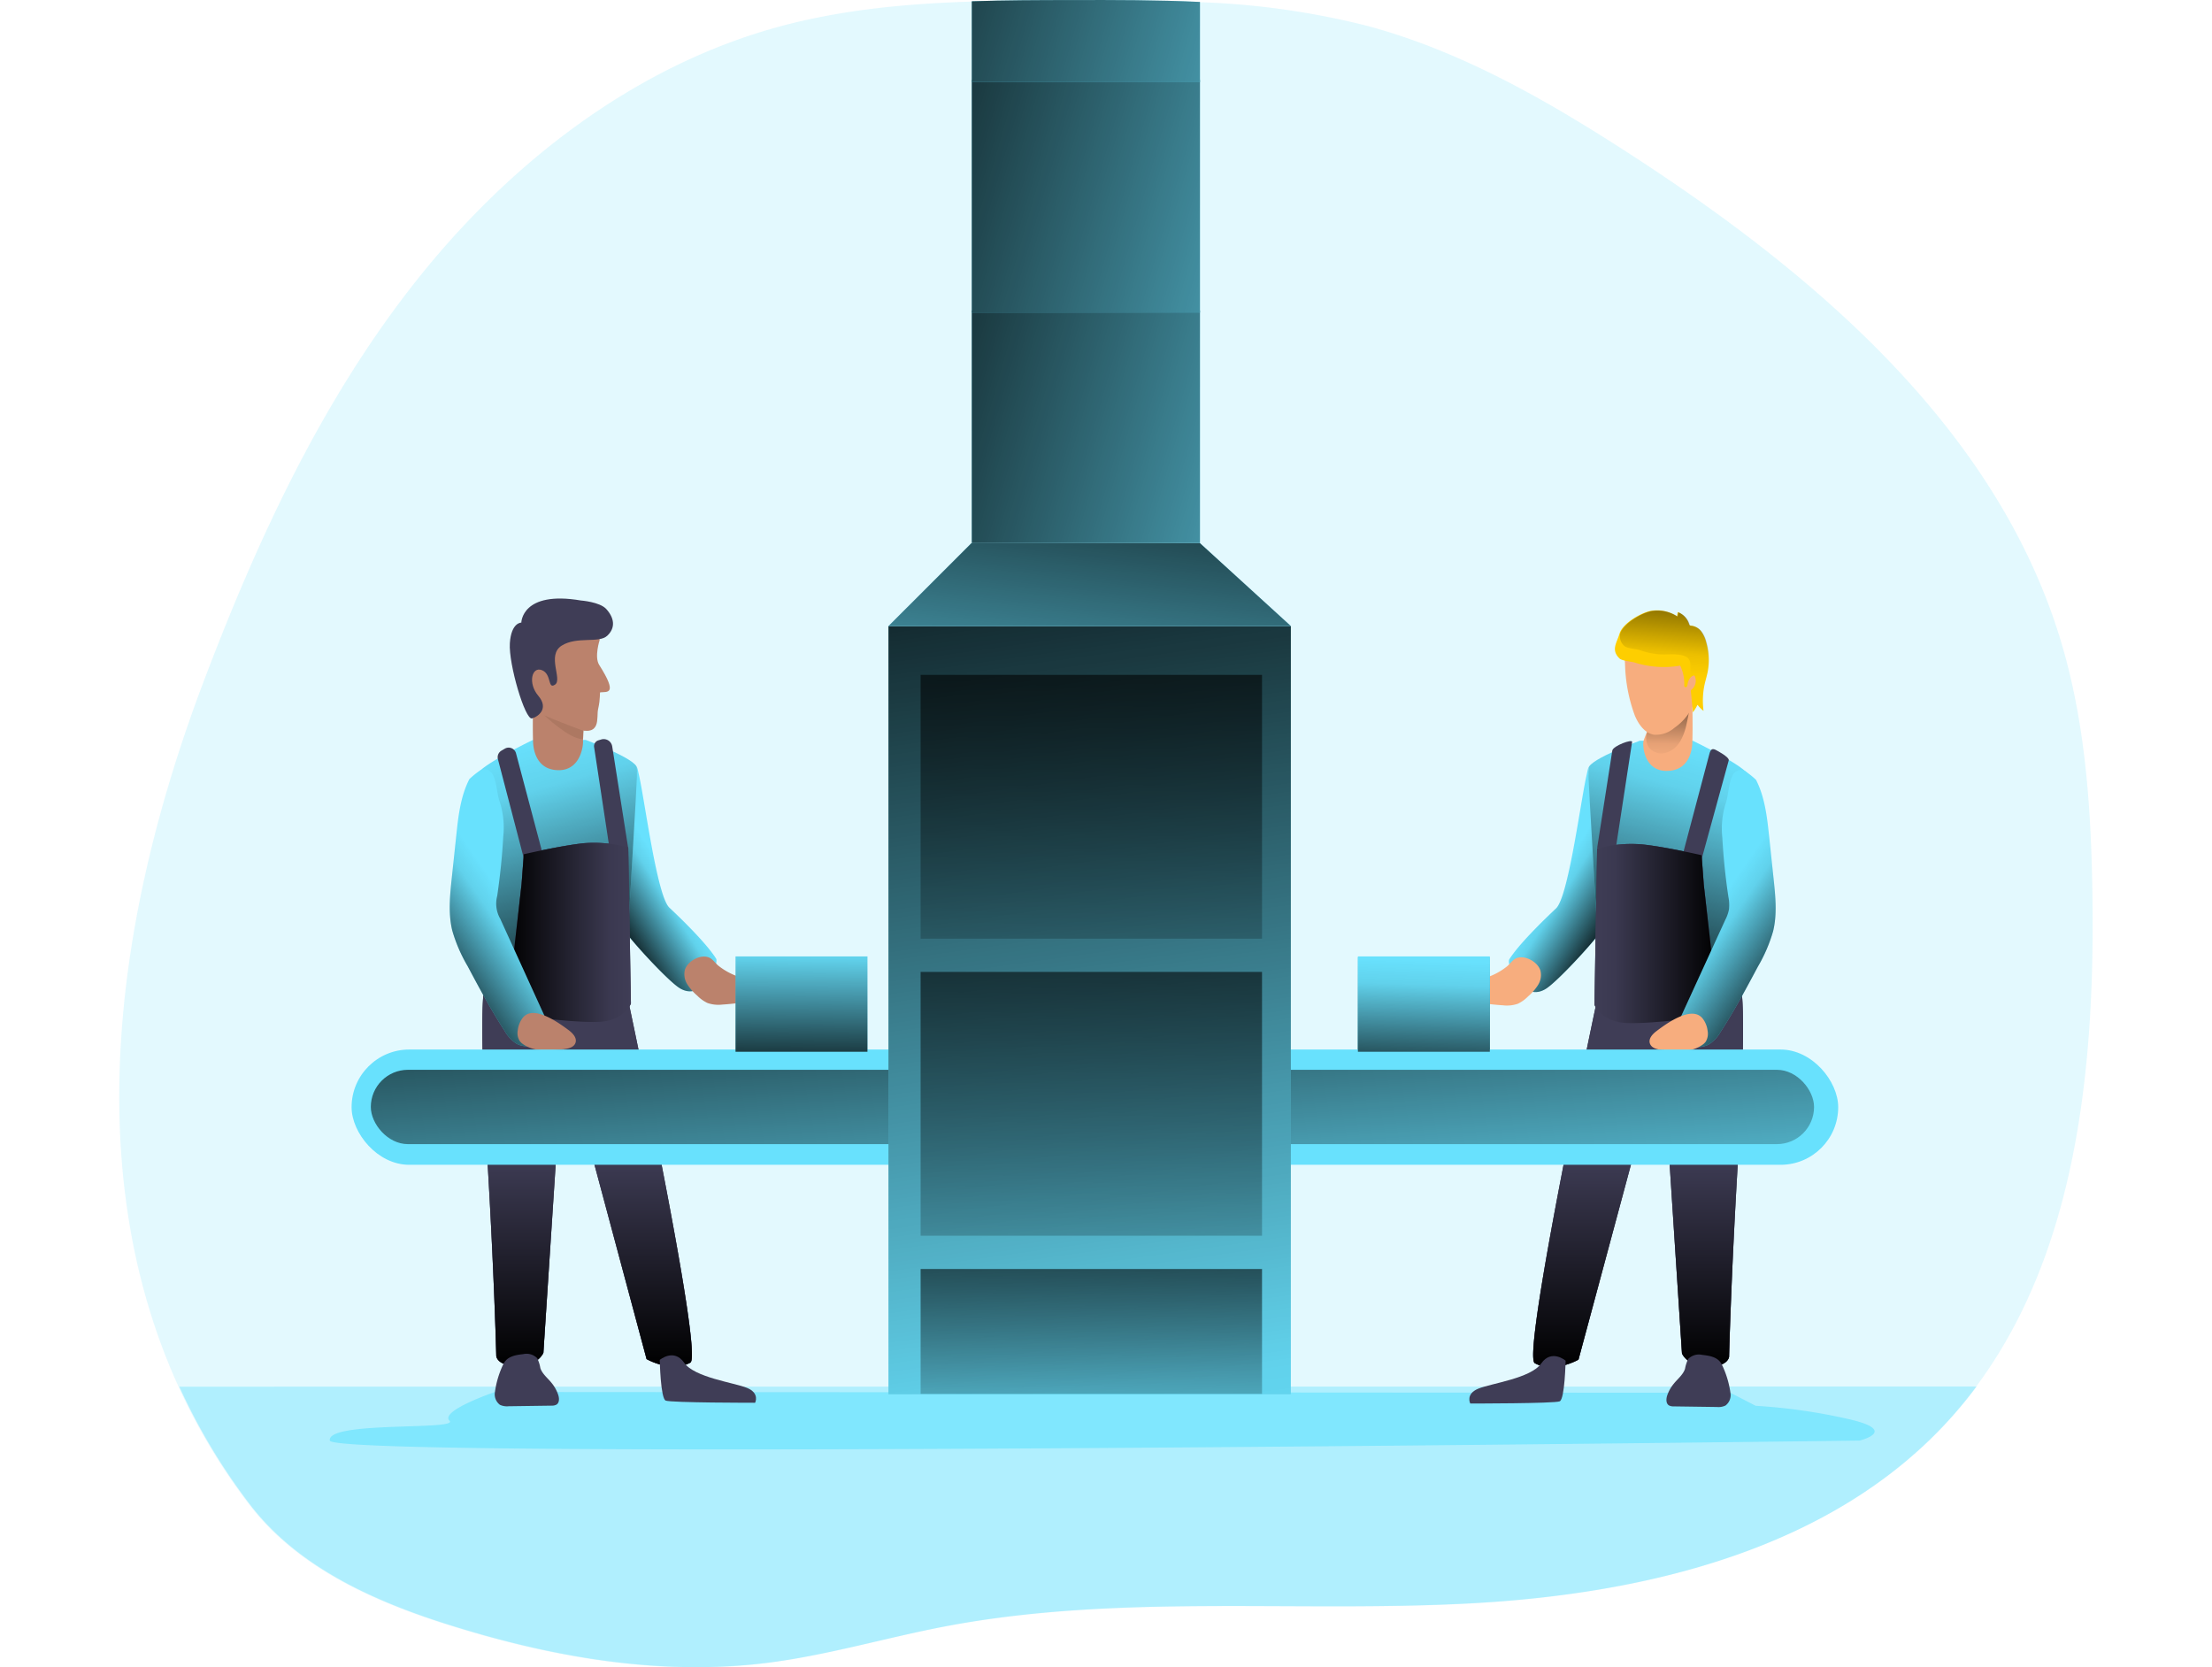 <svg id="Layer_1" data-name="Layer 1" xmlns="http://www.w3.org/2000/svg" xmlns:xlink="http://www.w3.org/1999/xlink" viewBox="0 0 397.14 335.53" width="406" height="306" class="illustration styles_illustrationTablet__1DWOa"><defs><linearGradient id="linear-gradient" x1="6965.68" y1="197.38" x2="6979.07" y2="188.91" gradientTransform="matrix(-1, 0, 0, 1, 7277.72, 0)" gradientUnits="userSpaceOnUse"><stop offset="0.01"></stop><stop offset="0.83" stop-opacity="0.07"></stop><stop offset="1" stop-opacity="0"></stop></linearGradient><linearGradient id="linear-gradient-2" x1="6965.2" y1="217.22" x2="6949.36" y2="161.89" xlink:href="#linear-gradient"></linearGradient><linearGradient id="linear-gradient-3" x1="6962.69" y1="287.7" x2="6962.69" y2="239.22" xlink:href="#linear-gradient"></linearGradient><linearGradient id="linear-gradient-4" x1="6946.52" y1="199.91" x2="6971.51" y2="199.91" xlink:href="#linear-gradient"></linearGradient><linearGradient id="linear-gradient-5" x1="321.3" y1="144.36" x2="320.86" y2="165.33" gradientTransform="matrix(1, 0, 0, 1, 0, 0)" xlink:href="#linear-gradient"></linearGradient><linearGradient id="linear-gradient-6" x1="6927.83" y1="208.61" x2="6947.46" y2="195" xlink:href="#linear-gradient"></linearGradient><linearGradient id="linear-gradient-7" x1="7005.66" y1="231.75" x2="7005.96" y2="199.63" gradientTransform="matrix(1, 0, 0, -1, -6733.93, 428.61)" xlink:href="#linear-gradient"></linearGradient><linearGradient id="linear-gradient-8" x1="106.48" y1="197.23" x2="119.86" y2="188.76" gradientTransform="matrix(1, 0, 0, 1, 0, 0)" xlink:href="#linear-gradient"></linearGradient><linearGradient id="linear-gradient-9" x1="106" y1="217.07" x2="90.16" y2="161.74" gradientTransform="matrix(1, 0, 0, 1, 0, 0)" xlink:href="#linear-gradient"></linearGradient><linearGradient id="linear-gradient-10" x1="103.49" y1="287.55" x2="103.49" y2="239.07" gradientTransform="matrix(1, 0, 0, 1, 0, 0)" xlink:href="#linear-gradient"></linearGradient><linearGradient id="linear-gradient-11" x1="87.32" y1="199.76" x2="112.3" y2="199.76" gradientTransform="matrix(1, 0, 0, 1, 0, 0)" xlink:href="#linear-gradient"></linearGradient><linearGradient id="linear-gradient-12" x1="68.62" y1="208.46" x2="88.26" y2="194.85" gradientTransform="matrix(1, 0, 0, 1, 0, 0)" xlink:href="#linear-gradient"></linearGradient><linearGradient id="linear-gradient-13" x1="192.13" y1="169.06" x2="199.31" y2="272.92" gradientTransform="matrix(1, 0, 0, 1, 0, 0)" xlink:href="#linear-gradient"></linearGradient><linearGradient id="linear-gradient-14" x1="177.95" y1="79.17" x2="211.41" y2="318.77" gradientTransform="matrix(1, 0, 0, 1, 0, 0)" xlink:href="#linear-gradient"></linearGradient><linearGradient id="linear-gradient-15" x1="201.84" y1="72.26" x2="188.01" y2="185.59" gradientTransform="matrix(1, 0, 0, 1, 0, 0)" xlink:href="#linear-gradient"></linearGradient><linearGradient id="linear-gradient-16" x1="130.48" y1="67.55" x2="289.32" y2="113.06" gradientTransform="matrix(1, 0, 0, 1, 0, 0)" xlink:href="#linear-gradient"></linearGradient><linearGradient id="linear-gradient-17" x1="130.36" y1="21.11" x2="289.2" y2="66.62" gradientTransform="matrix(1, 0, 0, 1, 0, 0)" xlink:href="#linear-gradient"></linearGradient><linearGradient id="linear-gradient-18" x1="135.6" y1="0.97" x2="294.44" y2="46.48" gradientTransform="matrix(1, 0, 0, 1, 0, 0)" xlink:href="#linear-gradient"></linearGradient><linearGradient id="linear-gradient-19" x1="137.12" y1="219.52" x2="137.42" y2="187.39" gradientTransform="matrix(1, 0, 0, 1, 0, 0)" xlink:href="#linear-gradient"></linearGradient><linearGradient id="linear-gradient-20" x1="261.93" y1="221.87" x2="262.82" y2="193.31" gradientTransform="matrix(1, 0, 0, 1, 0, 0)" xlink:href="#linear-gradient"></linearGradient><linearGradient id="linear-gradient-21" x1="197.08" y1="72.95" x2="194.41" y2="236.25" gradientTransform="matrix(1, 0, 0, 1, 0, 0)" xlink:href="#linear-gradient"></linearGradient><linearGradient id="linear-gradient-22" x1="197.08" y1="132.74" x2="194.41" y2="296.04" gradientTransform="matrix(1, 0, 0, 1, 0, 0)" xlink:href="#linear-gradient"></linearGradient><linearGradient id="linear-gradient-23" x1="196.33" y1="224.65" x2="195.03" y2="303.74" gradientTransform="matrix(1, 0, 0, 1, 0, 0)" xlink:href="#linear-gradient"></linearGradient><linearGradient id="linear-gradient-24" x1="321.97" y1="121.04" x2="319.81" y2="147.95" gradientTransform="matrix(1, 0, 0, 1, 0, 0)" xlink:href="#linear-gradient"></linearGradient></defs><title>Factory Worker</title><path d="M383,291.18c-1.7,2.28-3.51,4.49-5.46,6.63-23.76,26.2-61.2,35.13-96.52,37s-71.12-2-105.86,4.68c-11.95,2.3-23.68,5.83-35.77,7.32-20.9,2.57-42.16-1-62.3-7.21-15.7-4.8-31.68-11.69-41.63-24.75a123.14,123.14,0,0,1-14.18-23.64C1,246.72,9.12,194.67,26.26,149.35,37.05,120.83,50,92.77,68.89,68.84s44.24-43.64,73.69-51.52C155,14,167.89,12.81,180.82,12.4c6.72-.23,13.48-.25,20.19-.26,8.56,0,17.17,0,25.73.38a158.3,158.3,0,0,1,33.95,4.82c18.93,5.12,36.18,15.06,52.64,25.72,37.43,24.24,73.93,55.39,86.77,98.09,5.07,16.86,6.14,34.65,6.35,52.26C406.86,227.52,403.11,264.19,383,291.18Z" transform="translate(-9.34 -12.08)" fill="#68e1fd" opacity="0.18" style="isolation: isolate;"></path><path d="M383.12,291.12q-2.55,3.44-5.45,6.64c-23.76,26.2-61.21,35.12-96.53,37s-71.12-2-105.86,4.68c-11.94,2.3-23.68,5.82-35.76,7.31-20.9,2.58-42.16-1-62.3-7.2-15.71-4.8-31.69-11.7-41.64-24.75a123,123,0,0,1-14.17-23.65Z" transform="translate(-9.34 -12.08)" fill="#68e1fd" opacity="0.41" style="isolation: isolate;"></path><path d="M84.93,292.22S73.78,296,75.79,298s-24.76,0-24.09,4,307.86,0,307.86,0,8.25-2-2.45-4.38A114.75,114.75,0,0,0,338.66,295l-5.08-2.62Z" transform="translate(-9.34 -12.08)" fill="#68e1fd" opacity="0.66" style="isolation: isolate;"></path><path d="M335.91,212.5s.81,6.32-.74,32c-1.45,23.9-1.86,40.63-1.86,40.63s-.16,2-4.27,2-5.21-2.66-5.21-2.66l-4-61.28L303,285.71s-4.94,2.84-8.79.71c-2.74-1.52,12.72-74,12.72-74A34.11,34.11,0,0,0,335.91,212.5Z" transform="translate(-9.34 -12.08)" fill="#3f3d56"></path><path d="M304.94,166.68c-.12.53-.24,1.06-.35,1.59-1.19,5.29-3.63,24.3-6.11,26.63s-7.55,7.27-9.41,10.26c-.64,1,2.79,9.26,7.7,5.69,2.76-2,10.52-10.51,11-11.82a12.78,12.78,0,0,0,.57-5.46Z" transform="translate(-9.34 -12.08)" fill="#68e1fd"></path><path d="M304.94,166.68c-.12.53-.24,1.06-.35,1.59-1.19,5.29-3.63,24.3-6.11,26.63s-7.55,7.27-9.41,10.26c-.64,1,2.79,9.26,7.7,5.69,2.76-2,10.52-10.51,11-11.82a12.78,12.78,0,0,0,.57-5.46Z" transform="translate(-9.34 -12.08)" fill="url(#linear-gradient)"></path><path d="M326,161.15s10.94,5.28,11.19,7-1.24,44.33-1.24,44.33-3.55,4.61-14.43,4.61c-11.14,0-14.69-3.11-14.51-4.67.61-5.39-2.27-43.95-2-45.76s10.34-5.51,10.34-5.51Z" transform="translate(-9.34 -12.08)" fill="#68e1fd"></path><path d="M326,161.15s10.94,5.28,11.19,7-1.24,44.33-1.24,44.33-3.55,4.61-14.43,4.61c-11.14,0-14.69-3.11-14.51-4.67.61-5.39-2.27-43.95-2-45.76s10.34-5.51,10.34-5.51Z" transform="translate(-9.34 -12.08)" fill="url(#linear-gradient-2)"></path><path d="M333.24,165.11l-5.61,20.42-3.72-1.19,5.43-20.51c.26-1,.6-1.24,1.48-.72C330.82,163.11,333.41,164.45,333.24,165.11Z" transform="translate(-9.34 -12.08)" fill="#3f3d56"></path><path d="M313.79,161.4,310.48,183l-3.73-.21,3.06-19.68C310,162.17,313.89,160.74,313.79,161.4Z" transform="translate(-9.34 -12.08)" fill="#3f3d56"></path><path d="M328.22,190.14l-.44-5.95S320,182.4,315.58,182a25.91,25.91,0,0,0-8.83.86l-.54,31.41s1,2.83,5.21,3.57,19.78-1.49,19.78-1.49Z" transform="translate(-9.34 -12.08)" fill="#3f3d56"></path><path d="M335.91,212.5s.81,6.32-.74,32c-1.45,23.9-1.86,40.63-1.86,40.63s-.16,2-4.27,2-5.21-2.66-5.21-2.66l-4-61.28L303,285.71s-4.94,2.84-8.79.71c-2.74-1.52,12.72-74,12.72-74A34.11,34.11,0,0,0,335.91,212.5Z" transform="translate(-9.34 -12.08)" fill="#3f3d56"></path><path d="M335.91,212.5s.81,6.32-.74,32c-1.45,23.9-1.86,40.63-1.86,40.63s-.16,2-4.27,2-5.21-2.66-5.21-2.66l-4-61.28L303,285.71s-4.94,2.84-8.79.71c-2.74-1.52,12.72-74,12.72-74A34.11,34.11,0,0,0,335.91,212.5Z" transform="translate(-9.34 -12.08)" fill="url(#linear-gradient-3)"></path><path d="M328.22,190.14l-.44-5.95S320,182.4,315.58,182a25.91,25.91,0,0,0-8.83.86l-.54,31.41s1,2.83,5.21,3.57,19.78-1.49,19.78-1.49Z" transform="translate(-9.34 -12.08)" fill="#3f3d56"></path><path d="M328.22,190.14l-.44-5.95S320,182.4,315.58,182a25.91,25.91,0,0,0-8.83.86l-.54,31.41s1,2.83,5.21,3.57,19.78-1.49,19.78-1.49Z" transform="translate(-9.34 -12.08)" fill="url(#linear-gradient-4)"></path><path d="M325.93,154.53s.08,3.82,0,6.62c0,2.08-.75,6.08-5.18,6.08s-4.8-4.73-4.72-5.72c.05-.71,1.2-2.71,1.48-5C317.85,154.09,325.68,152.84,325.93,154.53Z" transform="translate(-9.34 -12.08)" fill="#f7ad7e"></path><path d="M317.13,162.45a3.25,3.25,0,0,0,3.41,1.15,5.08,5.08,0,0,0,2.93-2.32,11.65,11.65,0,0,0,1.3-3.58,34.89,34.89,0,0,0,.7-4.17c0,.15-2.8,1.18-3.15,1.37a19.88,19.88,0,0,0-2.95,2,9.85,9.85,0,0,0-2.47,2.39A3.45,3.45,0,0,0,317.13,162.45Z" transform="translate(-9.34 -12.08)" fill="url(#linear-gradient-5)"></path><path d="M334.42,167.58a1.73,1.73,0,0,1,2.17-.29,19,19,0,0,1,2.14,1.73c1.79,3.5,2.23,7.51,2.65,11.43l.89,8.49c.37,3.52.74,7.12-.1,10.56a31,31,0,0,1-3.06,7.11c-2.37,4.44-4.75,8.9-7.5,13.12a7.09,7.09,0,0,1-2.3,2.5c-1.69,1-3.8.47-5.68,0-.71-.19-1.55-.51-1.7-1.24a2.07,2.07,0,0,1,.28-1.22l10.34-22.57a8,8,0,0,0,.74-2.1,8.35,8.35,0,0,0-.12-2.54q-.89-5.93-1.22-11.92a16.84,16.84,0,0,1,.68-6.88C333.2,172.22,333.25,168.69,334.42,167.58Z" transform="translate(-9.34 -12.08)" fill="#68e1fd"></path><path d="M334.42,167.58a1.73,1.73,0,0,1,2.17-.29,19,19,0,0,1,2.14,1.73c1.79,3.5,2.23,7.51,2.65,11.43l.89,8.49c.37,3.52.74,7.12-.1,10.56a31,31,0,0,1-3.06,7.11c-2.37,4.44-4.75,8.9-7.5,13.12a7.09,7.09,0,0,1-2.3,2.5c-1.69,1-3.8.47-5.68,0-.71-.19-1.55-.51-1.7-1.24a2.07,2.07,0,0,1,.28-1.22l10.34-22.57a8,8,0,0,0,.74-2.1,8.35,8.35,0,0,0-.12-2.54q-.89-5.93-1.22-11.92a16.84,16.84,0,0,1,.68-6.88C333.2,172.22,333.25,168.69,334.42,167.58Z" transform="translate(-9.34 -12.08)" fill="url(#linear-gradient-6)"></path><path d="M285.24,208.53c-1.81.77-3.88,1.27-5.13,2.78a1.49,1.49,0,0,0-.31,1.78,1.73,1.73,0,0,0,1.17.49c2.26.34,4.53.68,6.82.82a6.76,6.76,0,0,0,3-.31,7.18,7.18,0,0,0,2.07-1.49,10.18,10.18,0,0,0,2-2.29,3.72,3.72,0,0,0,.47-2.93c-.52-1.7-3.09-3.15-4.81-2.47-.75.3-1.26,1.12-1.87,1.63A13.13,13.13,0,0,1,285.24,208.53Z" transform="translate(-9.34 -12.08)" fill="#f7ad7e"></path><path d="M318.73,219.57c-.82.61-1.68,1.53-1.36,2.5s1.47,1.2,2.45,1.32c2.75.33,5.79.59,8.06-1a2.83,2.83,0,0,0,.72-.66,3.09,3.09,0,0,0,.39-2.18,5,5,0,0,0-1-2.49C325.84,214.36,320.8,218,318.73,219.57Z" transform="translate(-9.34 -12.08)" fill="#f7ad7e"></path><path d="M333.58,292.37a2.62,2.62,0,0,1-1,2.58,3.31,3.31,0,0,1-1.74.29l-8.63-.12a2,2,0,0,1-1-.2c-.65-.4-.58-1.38-.32-2.1a7.62,7.62,0,0,1,1.28-2.25c.8-1,1.86-1.8,2.27-3a7.26,7.26,0,0,1,.65-2,3,3,0,0,1,2.79-.82c1.7.19,3.27.48,4,2A19.17,19.17,0,0,1,333.58,292.37Z" transform="translate(-9.34 -12.08)" fill="#3f3d56"></path><path d="M300.41,285.92s-.15,7.73-1.19,8.18-18,.44-18,.44-1-1.93,1.64-3,10.56-2.08,12.64-5.06S300.41,285.92,300.41,285.92Z" transform="translate(-9.34 -12.08)" fill="#3f3d56"></path><rect x="258.62" y="204.71" width="26.55" height="19.19" transform="translate(534.44 416.53) rotate(-180)" fill="#68e1fd"></rect><rect x="258.62" y="204.71" width="26.55" height="19.19" transform="translate(534.44 416.53) rotate(-180)" fill="url(#linear-gradient-7)"></rect><path d="M82.6,212.36s-.81,6.31.74,32C84.79,268.22,85.2,285,85.2,285s.16,2,4.28,2,5.2-2.66,5.2-2.66l4-61.28,16.77,62.54s4.94,2.84,8.8.71c2.73-1.51-12.73-74-12.73-74A34.13,34.13,0,0,1,82.6,212.36Z" transform="translate(-9.34 -12.08)" fill="#3f3d56"></path><path d="M113.57,166.53l.36,1.59c1.19,5.29,3.62,24.3,6.11,26.63s7.54,7.27,9.4,10.26c.65,1-2.78,9.26-7.69,5.69-2.77-2-10.53-10.51-11-11.82a12.78,12.78,0,0,1-.57-5.46Z" transform="translate(-9.34 -12.08)" fill="#68e1fd"></path><path d="M113.57,166.53l.36,1.59c1.19,5.29,3.62,24.3,6.11,26.63s7.54,7.27,9.4,10.26c.65,1-2.78,9.26-7.69,5.69-2.77-2-10.53-10.51-11-11.82a12.78,12.78,0,0,1-.57-5.46Z" transform="translate(-9.34 -12.08)" fill="url(#linear-gradient-8)"></path><path d="M92.55,161s-10.94,5.28-11.19,7,1.24,44.34,1.24,44.34S86.15,217,97,217c11.15,0,14.69-3.11,14.51-4.67-.61-5.39,2.28-43.94,2-45.76S103.23,161,103.23,161Z" transform="translate(-9.34 -12.08)" fill="#68e1fd"></path><path d="M92.55,161s-10.94,5.28-11.19,7,1.24,44.34,1.24,44.34S86.15,217,97,217c11.15,0,14.69-3.11,14.51-4.67-.61-5.39,2.28-43.94,2-45.76S103.23,161,103.23,161Z" transform="translate(-9.34 -12.08)" fill="url(#linear-gradient-9)"></path><path d="M85.53,164.86l5.36,20.52,3.72-1.19-5.44-20.51a1.53,1.53,0,0,0-2.25-.93l-.68.4A1.53,1.53,0,0,0,85.53,164.86Z" transform="translate(-9.34 -12.08)" fill="#3f3d56"></path><path d="M104.9,162.5,108,182.89l3.73-.22-3.2-20.39a1.74,1.74,0,0,0-2.1-1.41l-.7.21A1.23,1.23,0,0,0,104.9,162.5Z" transform="translate(-9.34 -12.08)" fill="#3f3d56"></path><path d="M90.29,190l.45-6s7.73-1.79,12.19-2.23a25.86,25.86,0,0,1,8.83.86l.54,31.41s-1,2.83-5.2,3.57-19.78-1.49-19.78-1.49Z" transform="translate(-9.34 -12.08)" fill="#3f3d56"></path><path d="M82.6,212.36s-.81,6.31.74,32C84.79,268.22,85.2,285,85.2,285s.16,2,4.28,2,5.2-2.66,5.2-2.66l4-61.28,16.77,62.54s4.94,2.84,8.8.71c2.73-1.51-12.73-74-12.73-74A34.13,34.13,0,0,1,82.6,212.36Z" transform="translate(-9.34 -12.08)" fill="#3f3d56"></path><path d="M82.6,212.36s-.81,6.31.74,32C84.79,268.22,85.2,285,85.2,285s.16,2,4.28,2,5.2-2.66,5.2-2.66l4-61.28,16.77,62.54s4.94,2.84,8.8.71c2.73-1.51-12.73-74-12.73-74A34.13,34.13,0,0,1,82.6,212.36Z" transform="translate(-9.34 -12.08)" fill="url(#linear-gradient-10)"></path><path d="M90.29,190l.45-6s7.73-1.79,12.19-2.23a25.86,25.86,0,0,1,8.83.86l.54,31.41s-1,2.83-5.2,3.57-19.78-1.49-19.78-1.49Z" transform="translate(-9.34 -12.08)" fill="#3f3d56"></path><path d="M90.29,190l.45-6s7.73-1.79,12.19-2.23a25.86,25.86,0,0,1,8.83.86l.54,31.41s-1,2.83-5.2,3.57-19.78-1.49-19.78-1.49Z" transform="translate(-9.34 -12.08)" fill="url(#linear-gradient-11)"></path><path d="M92.59,154.38s-.08,3.82,0,6.62c0,2.08.75,6.08,5.19,6.08s5-5.09,4.87-6.08a26.24,26.24,0,0,0,0-4.44C102.32,154.12,92.84,152.69,92.59,154.38Z" transform="translate(-9.34 -12.08)" fill="#bb826c"></path><path d="M106,140.91s-1.11,3.39-.08,5c3.81,6,1.64,5.37.22,5.5-.18,0,.07,1.15-.44,3.35-.41,1.73.81,5.68-4.53,4-1.52-.47-8.93-2.55-9.46-7.14-.66-5.73-4.17-13,2.76-15.42C102.8,133.32,105.51,135.58,106,140.91Z" transform="translate(-9.34 -12.08)" fill="#bb826c"></path><path d="M102.23,132.93s3.81.28,5.11,1.72c1.62,1.79,1.9,3.76.21,5.36s-6.1.07-9.18,2,.2,6.8-1.34,7.85-.62-2.11-2.65-2.91-2.87,2.63-.73,5.15.13,4.14-1.25,4.56-4.75-10.94-4.47-15.14,2.31-4.14,2.31-4.14S90.31,130.9,102.23,132.93Z" transform="translate(-9.34 -12.08)" fill="#3f3d56"></path><path d="M102.71,159.15s-5.41-2-7.85-3.12c0,0,5.09,4.84,7.72,4.8Z" transform="translate(-9.34 -12.08)" fill="#ad7862"></path><path d="M84.09,167.43a1.72,1.72,0,0,0-2.16-.29,17.38,17.38,0,0,0-2.14,1.73c-1.8,3.5-2.24,7.51-2.65,11.43l-.9,8.49c-.37,3.52-.73,7.12.1,10.56a30.79,30.79,0,0,0,3.06,7.11c2.37,4.45,4.75,8.9,7.5,13.12a7.28,7.28,0,0,0,2.3,2.5c1.7,1,3.8.47,5.68,0,.71-.19,1.55-.51,1.7-1.23a2,2,0,0,0-.27-1.22L86,197a6.14,6.14,0,0,1-.61-4.64c.58-4,1-7.93,1.21-11.91a16.87,16.87,0,0,0-.67-6.89C85.31,172.07,85.27,168.54,84.09,167.43Z" transform="translate(-9.34 -12.08)" fill="#68e1fd"></path><path d="M84.09,167.43a1.72,1.72,0,0,0-2.16-.29,17.38,17.38,0,0,0-2.14,1.73c-1.8,3.5-2.24,7.51-2.65,11.43l-.9,8.49c-.37,3.52-.73,7.12.1,10.56a30.79,30.79,0,0,0,3.06,7.11c2.37,4.45,4.75,8.9,7.5,13.12a7.28,7.28,0,0,0,2.3,2.5c1.7,1,3.8.47,5.68,0,.71-.19,1.55-.51,1.7-1.23a2,2,0,0,0-.27-1.22L86,197a6.14,6.14,0,0,1-.61-4.64c.58-4,1-7.93,1.21-11.91a16.87,16.87,0,0,0-.67-6.89C85.31,172.07,85.27,168.54,84.09,167.43Z" transform="translate(-9.34 -12.08)" fill="url(#linear-gradient-12)"></path><path d="M133.28,208.39c1.81.76,3.87,1.26,5.13,2.77.41.5.71,1.27.3,1.78a1.71,1.71,0,0,1-1.16.49c-2.27.34-4.54.68-6.83.82a6.72,6.72,0,0,1-3-.31,7.09,7.09,0,0,1-2.08-1.49,10.18,10.18,0,0,1-2-2.29,3.76,3.76,0,0,1-.47-2.93c.53-1.7,3.09-3.15,4.81-2.46.75.3,1.27,1.11,1.87,1.62A13.51,13.51,0,0,0,133.28,208.39Z" transform="translate(-9.34 -12.08)" fill="#bb826c"></path><path d="M99.79,219.42c.81.61,1.67,1.53,1.36,2.5s-1.48,1.21-2.46,1.32c-2.75.33-5.78.59-8.06-1a2.62,2.62,0,0,1-.71-.66,3,3,0,0,1-.39-2.18,5,5,0,0,1,1-2.49C92.67,214.22,97.72,217.88,99.79,219.42Z" transform="translate(-9.34 -12.08)" fill="#bb826c"></path><rect x="46.74" y="211.22" width="299.19" height="23.2" rx="11.6" fill="#68e1fd"></rect><rect x="50.61" y="215.3" width="290.46" height="14.96" rx="7.48" fill="url(#linear-gradient-13)"></rect><rect x="154.79" y="126" width="80.98" height="154.6" fill="#68e1fd"></rect><rect x="154.79" y="126" width="80.98" height="154.6" fill="url(#linear-gradient-14)"></rect><path d="M84.93,292.22a2.64,2.64,0,0,0,1,2.58,3.35,3.35,0,0,0,1.75.29l8.62-.12a2,2,0,0,0,1-.2c.66-.4.59-1.37.32-2.1a7.59,7.59,0,0,0-1.27-2.25c-.8-1-1.87-1.8-2.28-3a6.93,6.93,0,0,0-.64-2,3,3,0,0,0-2.8-.82c-1.7.19-3.26.49-4,2A18.74,18.74,0,0,0,84.93,292.22Z" transform="translate(-9.34 -12.08)" fill="#3f3d56"></path><path d="M118.1,285.77s.15,7.73,1.19,8.18,18,.44,18,.44,1-1.93-1.64-3-10.56-2.08-12.64-5.06S118.1,285.77,118.1,285.77Z" transform="translate(-9.34 -12.08)" fill="#3f3d56"></path><polygon points="154.79 126 171.49 109.31 217.48 109.31 235.78 126 154.79 126" fill="#68e1fd"></polygon><polygon points="154.79 126 171.49 109.31 217.48 109.31 235.78 126 154.79 126" fill="url(#linear-gradient-15)"></polygon><rect x="171.56" y="62.49" width="45.92" height="46.81" fill="#68e1fd"></rect><rect x="171.56" y="62.49" width="45.92" height="46.81" fill="url(#linear-gradient-16)"></rect><rect x="171.56" y="16.09" width="45.92" height="46.81" fill="#68e1fd"></rect><rect x="171.56" y="16.09" width="45.92" height="46.81" fill="url(#linear-gradient-17)"></rect><path d="M226.82,12.47V28.59H180.9V12.34c6.73-.23,13.48-.24,20.2-.25C209.65,12.07,218.27,12.07,226.82,12.47Z" transform="translate(-9.34 -12.08)" fill="#68e1fd"></path><path d="M226.82,12.47V28.59H180.9V12.34c6.73-.23,13.48-.24,20.2-.25C209.65,12.07,218.27,12.07,226.82,12.47Z" transform="translate(-9.34 -12.08)" fill="url(#linear-gradient-18)"></path><rect x="124.01" y="192.48" width="26.55" height="19.19" fill="#68e1fd"></rect><rect x="124.01" y="192.48" width="26.55" height="19.19" fill="url(#linear-gradient-19)"></rect><rect x="249.27" y="192.48" width="26.55" height="19.19" fill="#68e1fd"></rect><rect x="249.27" y="192.48" width="26.55" height="19.19" fill="url(#linear-gradient-20)"></rect><rect x="161.26" y="135.82" width="68.71" height="53.09" fill="url(#linear-gradient-21)"></rect><rect x="161.26" y="195.6" width="68.71" height="53.09" fill="url(#linear-gradient-22)"></rect><rect x="161.26" y="255.39" width="68.71" height="25.13" fill="url(#linear-gradient-23)"></rect><path d="M314.35,156.11c.73,1.74,2,3.53,3.83,3.84a5.66,5.66,0,0,0,4.12-1.39,10.94,10.94,0,0,0,4.12-5.36,14.33,14.33,0,0,0,.5-3.64,16,16,0,0,0-.48-5.56,6.27,6.27,0,0,0-3.55-4.09,8.26,8.26,0,0,0-2.27-.4,11.73,11.73,0,0,0-3.55.19,7.34,7.34,0,0,0-3.7,2.2c-1.23,1.33-1.1,2.14-1,3.83A31.91,31.91,0,0,0,314.35,156.11Z" transform="translate(-9.34 -12.08)" fill="#f7ad7e"></path><path d="M329,147.31c-.17.83-.42,1.65-.61,2.48a14.7,14.7,0,0,0-.29,1.88,15.48,15.48,0,0,0,.07,3.47,5.83,5.83,0,0,1-1.21-1.22,9.52,9.52,0,0,1-.93,1.52c-.13-1.38-.26-2.75-.4-4.13a.49.49,0,0,1,0-.24c0-.13.14-.2.24-.29a.46.46,0,0,0,.07-.07,2.29,2.29,0,0,0,.39-2.7,1.18,1.18,0,0,0-.78.43,2.6,2.6,0,0,0-.6,1.35.94.94,0,0,1-.15.49.32.32,0,0,1-.46,0,.65.65,0,0,1-.06-.24,8.23,8.23,0,0,0-.81-4,19.56,19.56,0,0,1-9.12-.61c-.66-.21-2.6-.35-3.09-.83-1.78-1.73-.54-3.15,0-5l.06-.17s0,0,0,0c.75-2,4.24-4,6.16-4.4a7.36,7.36,0,0,1,5.35,1.08l.15-.85a3.76,3.76,0,0,1,2.24,2.38.46.46,0,0,0,.16.28.54.54,0,0,0,.25.06,3,3,0,0,1,2.05,1.16,6.23,6.23,0,0,1,1,2.17A12.56,12.56,0,0,1,329,147.31Z" transform="translate(-9.34 -12.08)" fill="#fece00"></path><path d="M329,147.31c-.17.83-.42,1.65-.61,2.48a14.7,14.7,0,0,0-.29,1.88l-.25-.32a29.85,29.85,0,0,1-1.35,3.24c0-.52-.26-2.08-.54-3.88a2.29,2.29,0,0,0,.39-2.7,1.18,1.18,0,0,0-.78.43c0-.07,0-.15,0-.22-.45-2.54,1.52-4.78-5.23-4.42a14.64,14.64,0,0,1-5-.88c-.65-.21-2.59-.34-3.08-.82a2.51,2.51,0,0,1-.83-2.62s0,0,0,0c.75-2,4.24-4,6.16-4.4a7.36,7.36,0,0,1,5.35,1.08l.15-.85a3.76,3.76,0,0,1,2.24,2.38.46.46,0,0,0,.16.28.54.54,0,0,0,.25.06,3,3,0,0,1,2.05,1.16,6.23,6.23,0,0,1,1,2.17A12.56,12.56,0,0,1,329,147.31Z" transform="translate(-9.34 -12.08)" fill="url(#linear-gradient-24)"></path></svg>